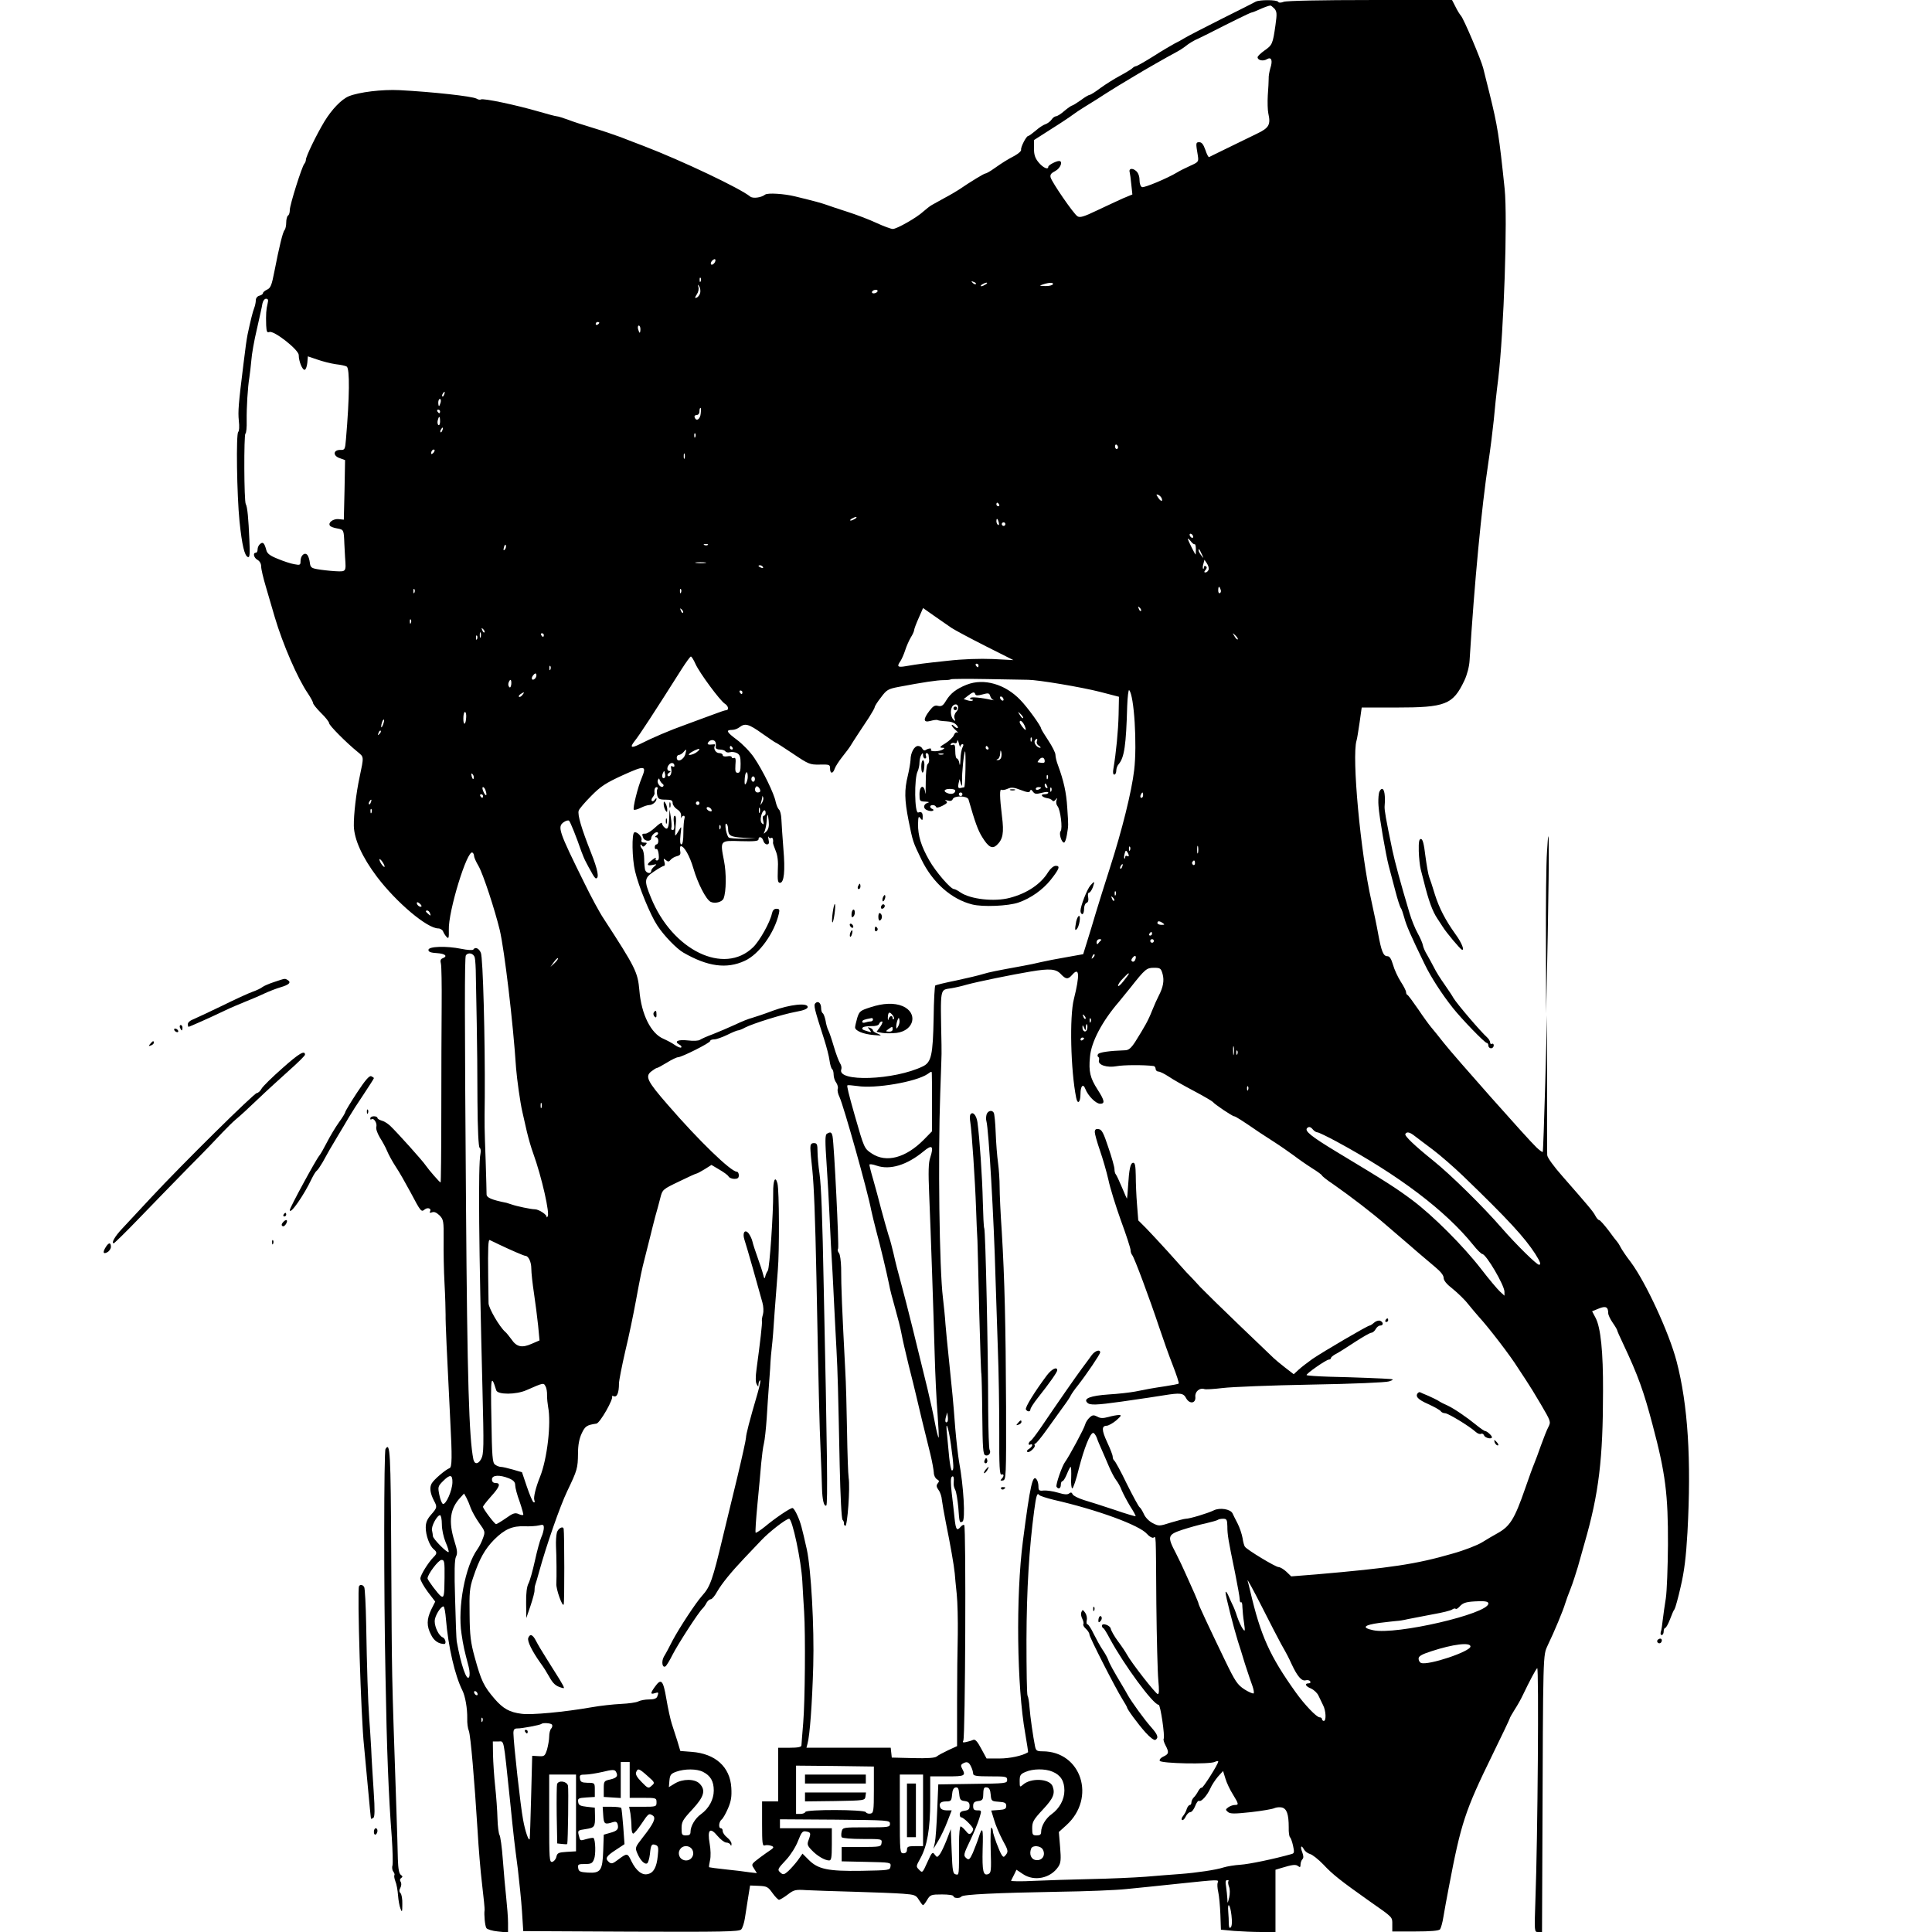 <?xml version="1.0" standalone="no"?>
<!DOCTYPE svg PUBLIC "-//W3C//DTD SVG 20010904//EN"
 "http://www.w3.org/TR/2001/REC-SVG-20010904/DTD/svg10.dtd">
<svg version="1.0" xmlns="http://www.w3.org/2000/svg"
 width="1080pt" height="1080pt" viewBox="0 0 1080 1080"
 preserveAspectRatio="xMidYMid meet">
<g transform="translate(0,1080) scale(0.1,-0.1)"
fill="#000000" stroke="none">
<path d="M7020 10791 c-8 -5 -94 -48 -190 -96 -96 -48 -188 -96 -205 -106 -16
-10 -43 -25 -60 -33 -16 -9 -70 -40 -118 -71 -48 -30 -92 -55 -97 -55 -5 0
-15 -6 -22 -13 -7 -6 -38 -25 -68 -41 -30 -16 -78 -46 -107 -67 -29 -22 -56
-39 -61 -39 -5 0 -28 -13 -50 -30 -23 -16 -45 -30 -49 -30 -5 -1 -24 -14 -43
-30 -19 -17 -40 -30 -47 -30 -6 0 -18 -8 -25 -19 -7 -10 -22 -21 -33 -25 -11
-3 -36 -19 -55 -36 -19 -16 -38 -30 -42 -30 -11 0 -43 -63 -40 -77 2 -7 -14
-21 -35 -33 -45 -24 -63 -35 -116 -72 -22 -16 -44 -28 -49 -28 -7 0 -80 -44
-149 -91 -14 -9 -49 -30 -78 -45 -28 -16 -61 -34 -72 -40 -11 -6 -32 -23 -47
-36 -36 -34 -149 -98 -171 -98 -10 0 -51 15 -92 34 -41 19 -112 46 -159 61
-47 15 -101 33 -120 40 -32 11 -60 19 -175 47 -61 15 -154 21 -168 10 -22 -17
-68 -23 -83 -11 -56 46 -380 200 -596 283 -38 14 -96 37 -130 50 -35 13 -103
36 -153 51 -49 15 -113 35 -140 46 -28 10 -56 19 -63 19 -6 0 -51 12 -99 26
-131 38 -312 76 -325 68 -4 -3 -16 -1 -25 5 -26 13 -241 37 -429 47 -99 5
-227 -11 -284 -34 -41 -17 -95 -73 -137 -142 -45 -75 -103 -195 -103 -213 0
-7 -4 -17 -9 -23 -13 -14 -81 -229 -81 -258 0 -14 -4 -28 -10 -31 -5 -3 -10
-21 -10 -39 0 -17 -4 -36 -9 -42 -10 -10 -30 -92 -57 -231 -15 -77 -21 -93
-41 -102 -13 -6 -23 -15 -23 -20 0 -5 -9 -11 -20 -14 -12 -3 -20 -14 -20 -26
0 -11 -4 -30 -9 -43 -8 -20 -21 -72 -37 -148 -6 -32 -11 -66 -23 -165 -28
-225 -31 -264 -26 -316 4 -33 2 -60 -3 -63 -13 -8 -8 -352 7 -501 14 -134 28
-192 47 -199 10 -4 12 16 8 97 -5 119 -11 184 -20 199 -10 15 -11 389 -2 394
5 3 8 36 7 72 -1 75 6 189 15 242 3 19 8 62 11 95 2 33 16 112 31 175 14 63
29 127 31 143 3 15 12 27 20 27 12 0 14 -7 9 -27 -8 -32 -10 -61 -8 -122 2
-36 5 -42 18 -37 25 10 164 -99 164 -129 0 -35 21 -86 34 -82 6 2 12 20 14 39
l3 36 53 -18 c28 -10 75 -22 103 -26 28 -3 55 -9 61 -13 18 -11 16 -172 -4
-406 -5 -58 -6 -61 -32 -60 -40 0 -42 -33 -3 -46 l30 -11 -3 -166 -4 -167 -29
3 c-30 3 -60 -19 -49 -36 3 -6 22 -13 41 -16 37 -7 37 -7 40 -86 1 -19 3 -53
4 -75 6 -83 7 -81 -56 -78 -32 2 -76 7 -98 11 -35 6 -40 11 -43 37 -2 17 -8
36 -14 43 -15 17 -38 -3 -38 -35 0 -22 -3 -23 -35 -17 -19 3 -61 17 -92 30
-43 17 -59 29 -64 48 -11 41 -19 49 -35 35 -8 -6 -14 -20 -14 -30 0 -11 -4
-19 -10 -19 -18 0 -11 -29 10 -40 12 -7 20 -21 20 -37 0 -15 12 -65 26 -112
14 -47 36 -124 50 -171 45 -152 128 -343 185 -426 16 -24 29 -48 29 -54 0 -6
20 -31 45 -56 25 -24 45 -50 45 -57 0 -12 95 -108 159 -160 36 -30 36 -23 11
-142 -19 -88 -33 -208 -32 -272 2 -76 47 -175 129 -284 110 -145 281 -289 343
-289 11 0 24 -8 27 -17 4 -10 13 -24 20 -31 11 -12 13 -5 12 40 -4 102 103
450 132 432 5 -3 9 -11 9 -19 0 -7 11 -33 25 -56 26 -45 91 -244 119 -359 26
-113 74 -511 91 -772 5 -62 23 -192 35 -243 5 -22 16 -71 25 -110 9 -38 25
-94 36 -123 47 -130 95 -341 80 -353 -6 -5 -9 -6 -6 -3 7 11 -42 44 -65 44
-21 0 -102 17 -130 27 -8 3 -21 7 -28 9 -85 17 -112 29 -112 48 0 12 -2 95 -5
186 -7 199 -7 181 -5 360 2 322 -10 779 -22 804 -11 26 -32 34 -42 18 -3 -5
-33 -3 -67 4 -84 17 -184 14 -184 -6 0 -11 13 -16 48 -18 46 -3 62 -17 31 -29
-11 -4 -14 -13 -9 -31 3 -13 5 -117 4 -231 -1 -113 -2 -383 -2 -598 0 -216 -2
-393 -4 -393 -5 0 -65 69 -83 95 -16 25 -161 186 -199 222 -14 13 -35 26 -48
29 -13 4 -23 10 -23 15 0 5 -9 9 -20 9 -11 0 -20 -5 -20 -12 0 -6 3 -9 6 -5
12 11 33 -20 28 -41 -4 -11 5 -36 19 -60 14 -22 33 -56 41 -76 8 -20 30 -60
49 -89 19 -28 55 -92 82 -142 57 -108 60 -112 79 -96 17 14 40 5 30 -11 -5 -8
-1 -9 11 -5 12 5 25 -1 42 -17 22 -23 24 -30 23 -138 -1 -62 1 -171 5 -243 4
-71 6 -150 6 -175 -1 -41 7 -214 26 -590 11 -205 10 -263 -4 -267 -22 -8 -88
-64 -100 -86 -13 -23 -8 -55 13 -96 19 -35 18 -39 -16 -78 -22 -25 -30 -44
-30 -72 0 -44 21 -101 44 -121 20 -16 20 -25 -1 -45 -30 -31 -73 -100 -73
-119 0 -11 19 -44 41 -74 l42 -55 -22 -44 c-26 -54 -27 -93 -1 -142 16 -33 41
-50 73 -51 14 0 7 31 -8 37 -21 8 -45 56 -45 91 0 28 33 82 49 82 5 0 11 -33
14 -72 13 -155 50 -314 92 -398 16 -32 28 -101 27 -157 -1 -24 3 -55 9 -69 10
-27 31 -271 49 -561 5 -89 16 -223 25 -297 9 -74 15 -138 14 -143 -4 -23 2
-90 10 -101 4 -7 33 -16 64 -19 l57 -6 0 54 c0 30 -5 92 -10 139 -5 47 -14
143 -19 213 -5 71 -14 134 -19 140 -4 7 -10 48 -11 92 -1 44 -7 125 -13 180
-6 55 -11 134 -12 175 l-1 75 30 0 c35 0 28 30 65 -320 24 -235 24 -233 45
-395 8 -69 19 -174 23 -235 l7 -110 602 -3 c516 -2 603 0 616 12 8 8 17 37 21
63 4 26 12 78 18 115 l11 68 50 -2 c44 -2 51 -6 75 -40 15 -21 32 -38 37 -38
6 1 27 13 48 29 35 27 43 29 105 25 37 -2 157 -6 267 -9 110 -3 233 -8 272
-11 67 -5 74 -8 90 -35 10 -16 20 -29 23 -29 3 0 14 14 23 30 17 28 22 30 83
30 36 0 64 -4 64 -10 0 -12 37 -13 44 -2 7 12 197 21 541 27 154 2 325 9 380
15 55 5 186 19 292 30 230 24 227 24 220 6 -3 -7 -2 -31 3 -52 5 -22 10 -78
12 -125 l3 -86 74 -7 c41 -3 109 -6 153 -6 l78 0 0 174 0 174 33 10 c62 19 81
21 94 10 10 -8 13 -6 13 9 0 10 5 24 10 29 8 8 7 19 0 39 -13 33 -6 45 9 17 6
-11 21 -22 34 -26 13 -3 47 -30 75 -59 51 -55 97 -91 258 -205 133 -93 127
-87 127 -130 l0 -39 128 0 c88 0 132 4 139 12 5 7 14 38 19 71 5 32 19 106 30
164 68 359 91 428 242 737 55 112 99 205 99 208 0 3 12 24 27 48 15 23 36 60
46 82 38 79 70 140 80 150 10 10 3 -954 -10 -1297 -6 -178 -6 -178 15 -178
l22 0 2 483 c4 1098 3 1060 30 1120 36 74 87 197 97 232 5 17 19 55 31 85 12
30 29 84 40 120 10 36 27 97 38 135 80 277 103 470 103 850 1 217 -13 353 -41
407 l-20 38 37 15 c39 16 53 10 53 -26 0 -9 11 -33 25 -53 14 -20 25 -39 25
-42 0 -3 15 -38 34 -77 83 -176 115 -266 164 -452 72 -270 87 -389 86 -670 -1
-126 -6 -261 -12 -300 -6 -38 -14 -92 -17 -119 -3 -28 -7 -58 -11 -68 -3 -10
-1 -18 5 -18 6 0 11 9 11 20 0 11 4 20 9 20 4 0 16 21 26 47 10 27 21 53 26
58 4 6 20 62 34 125 20 85 30 164 38 305 22 405 3 711 -61 956 -42 160 -172
441 -256 554 -25 32 -51 71 -58 85 -7 14 -16 27 -19 30 -3 3 -25 31 -48 63
-24 31 -47 57 -52 57 -5 0 -14 11 -21 24 -13 25 -39 55 -185 222 -47 53 -84
104 -84 117 -1 12 -1 193 -1 402 l0 380 -10 -380 c-6 -209 -12 -382 -14 -384
-2 -3 -18 9 -35 25 -47 44 -460 510 -518 584 -28 36 -60 75 -71 88 -11 13 -44
58 -72 100 -29 42 -56 79 -60 80 -5 2 -8 9 -8 16 0 7 -13 33 -30 59 -16 25
-36 68 -43 94 -10 34 -19 48 -32 48 -22 0 -33 27 -51 125 -7 41 -25 125 -38
185 -61 269 -110 805 -83 895 3 8 10 53 17 100 l12 85 192 0 c277 0 318 16
382 151 15 32 27 77 29 112 27 436 67 856 105 1107 11 72 24 177 30 235 5 58
16 162 25 231 32 272 53 899 36 1064 -31 297 -39 349 -85 535 -15 58 -30 121
-35 140 -11 44 -109 277 -125 293 -6 7 -20 29 -30 50 l-19 37 -458 0 c-269 0
-468 -4 -483 -10 -16 -6 -27 -6 -31 0 -7 12 -104 12 -125 1z m104 -39 c14 -17
15 -28 6 -92 -15 -106 -18 -112 -61 -142 -21 -15 -39 -32 -39 -38 0 -17 31
-24 52 -11 25 15 34 -6 19 -51 -5 -18 -10 -44 -9 -58 0 -14 -2 -55 -5 -93 -2
-37 -1 -83 3 -101 14 -63 4 -81 -63 -113 -34 -17 -107 -52 -162 -79 -55 -27
-103 -50 -106 -52 -4 -2 -13 16 -21 40 -11 31 -20 43 -34 43 -20 0 -20 -4 -8
-75 5 -34 4 -36 -43 -57 -26 -12 -59 -28 -73 -37 -55 -33 -184 -87 -196 -82
-8 3 -14 20 -14 39 0 21 -7 41 -19 51 -21 19 -43 14 -36 -7 2 -7 6 -37 9 -68
l6 -56 -53 -22 c-28 -13 -94 -43 -144 -67 -75 -36 -96 -42 -110 -33 -22 14
-142 189 -150 217 -4 16 3 24 26 36 29 15 45 56 21 56 -16 0 -60 -23 -60 -32
0 -19 -29 -6 -54 24 -20 24 -26 43 -26 78 l0 47 100 64 c56 35 109 71 119 79
10 8 38 26 60 40 23 14 57 35 74 46 18 12 70 45 117 74 47 28 92 55 100 60 39
24 184 107 219 125 21 11 46 27 56 35 19 16 52 36 75 45 8 4 33 16 55 27 113
58 235 118 241 118 3 0 20 6 37 14 33 15 58 24 68 25 3 1 13 -7 23 -17z
m-3133 -1425 c-16 -16 -25 -1 -10 16 8 8 16 11 18 5 2 -5 -2 -15 -8 -21z m-74
-99 c-3 -8 -6 -5 -6 6 -1 11 2 17 5 13 3 -3 4 -12 1 -19z m1538 -16 c-3 -3
-11 0 -18 7 -9 10 -8 11 6 5 10 -3 15 -9 12 -12z m55 -2 c-8 -5 -19 -10 -25
-10 -5 0 -3 5 5 10 8 5 20 10 25 10 6 0 3 -5 -5 -10z m375 0 c-3 -5 -23 -10
-43 -9 -33 1 -34 2 -12 9 36 12 62 12 55 0z m-1971 -48 c-3 -11 -12 -23 -20
-26 -11 -4 -11 -1 1 18 9 13 13 32 9 42 -5 16 -4 16 5 3 5 -8 8 -25 5 -37z
m991 8 c-3 -5 -13 -10 -21 -10 -8 0 -12 5 -9 10 3 6 13 10 21 10 8 0 12 -4 9
-10z m-1555 -174 c0 -3 -4 -8 -10 -11 -5 -3 -10 -1 -10 4 0 6 5 11 10 11 6 0
10 -2 10 -4z m230 -36 c0 -11 -2 -20 -4 -20 -2 0 -6 9 -9 20 -3 11 -1 20 4 20
5 0 9 -9 9 -20z m-1097 -365 c-3 -9 -8 -14 -10 -11 -3 3 -2 9 2 15 9 16 15 13
8 -4z m-20 -45 c-3 -11 -7 -20 -9 -20 -2 0 -4 9 -4 20 0 11 4 20 9 20 5 0 7
-9 4 -20z m1454 -62 c-3 -33 -26 -46 -34 -20 -3 6 2 12 11 12 9 0 16 8 16 20
0 11 2 20 6 20 3 0 3 -15 1 -32z m-1457 12 c0 -5 -2 -10 -4 -10 -3 0 -8 5 -11
10 -3 6 -1 10 4 10 6 0 11 -4 11 -10z m0 -56 c0 -14 -4 -23 -9 -20 -5 3 -7 15
-4 26 7 28 13 25 13 -6z m13 -49 c-3 -9 -8 -14 -10 -11 -3 3 -2 9 2 15 9 16
15 13 8 -4z m1414 -37 c-3 -8 -6 -5 -6 6 -1 11 2 17 5 13 3 -3 4 -12 1 -19z
m2363 -59 c0 -5 -4 -9 -8 -9 -5 0 -9 7 -9 15 0 8 4 12 9 9 4 -3 8 -9 8 -15z
m-3828 -31 c-7 -7 -12 -8 -12 -2 0 14 12 26 19 19 2 -3 -1 -11 -7 -17z m1405
-30 c-3 -7 -5 -2 -5 12 0 14 2 19 5 13 2 -7 2 -19 0 -25z m2667 -224 c8 -21
-7 -17 -21 6 -11 16 -10 18 1 14 8 -3 17 -12 20 -20z m-909 -34 c3 -5 1 -10
-4 -10 -6 0 -11 5 -11 10 0 6 2 10 4 10 3 0 8 -4 11 -10z m-805 -80 c-8 -5
-19 -10 -25 -10 -5 0 -3 5 5 10 8 5 20 10 25 10 6 0 3 -5 -5 -10z m803 -20 c3
-11 1 -18 -4 -14 -5 3 -9 12 -9 20 0 20 7 17 13 -6z m37 -10 c0 -5 -4 -10 -10
-10 -5 0 -10 5 -10 10 0 6 5 10 10 10 6 0 10 -4 10 -10z m1050 -71 c0 -6 -4
-7 -10 -4 -5 3 -10 11 -10 16 0 6 5 7 10 4 6 -3 10 -11 10 -16z m8 -41 c4 1 7
-11 7 -28 0 -16 -1 -30 -1 -30 -4 0 -44 81 -44 88 0 4 7 -2 16 -13 8 -11 18
-19 22 -17z m-3856 -30 c-8 -8 -9 -4 -5 13 4 13 8 18 11 10 2 -7 -1 -18 -6
-23z m1135 26 c-3 -3 -12 -4 -19 -1 -8 3 -5 6 6 6 11 1 17 -2 13 -5z m2762
-54 c11 -24 11 -24 -3 -6 -9 11 -16 24 -16 30 0 12 5 7 19 -24z m37 -85 c-3
-8 -11 -15 -17 -15 -9 0 -9 4 0 14 8 10 9 16 1 21 -5 3 -10 1 -10 -6 0 -7 -2
-10 -5 -8 -2 3 -2 15 2 27 l6 23 14 -21 c8 -12 12 -27 9 -35z m-2813 38 c-13
-2 -35 -2 -50 0 -16 2 -5 4 22 4 28 0 40 -2 28 -4z m322 -23 c3 -6 -1 -7 -9
-4 -18 7 -21 14 -7 14 6 0 13 -4 16 -10z m2558 -125 c4 -8 2 -17 -3 -20 -6 -4
-10 3 -10 14 0 25 6 27 13 6z m-4506 -17 c-3 -8 -6 -5 -6 6 -1 11 2 17 5 13 3
-3 4 -12 1 -19z m1490 0 c-3 -8 -6 -5 -6 6 -1 11 2 17 5 13 3 -3 4 -12 1 -19z
m2571 -103 c-3 -3 -9 2 -12 12 -6 14 -5 15 5 6 7 -7 10 -15 7 -18z m-2560 -10
c-3 -3 -9 2 -12 12 -6 14 -5 15 5 6 7 -7 10 -15 7 -18z m1501 -85 c20 -13 106
-59 191 -102 l155 -78 -115 6 c-73 3 -166 0 -255 -10 -140 -15 -154 -17 -232
-30 -46 -8 -51 -2 -29 29 7 11 19 38 26 60 7 22 21 54 31 71 11 17 19 36 19
41 0 6 11 36 25 67 l25 57 61 -43 c34 -24 78 -54 98 -68z m-3022 28 c-3 -8 -6
-5 -6 6 -1 11 2 17 5 13 3 -3 4 -12 1 -19z m411 -53 c-3 -3 -9 2 -12 12 -6 14
-5 15 5 6 7 -7 10 -15 7 -18z m-21 -27 c-3 -7 -5 -2 -5 12 0 14 2 19 5 13 2
-7 2 -19 0 -25z m353 12 c0 -5 -2 -10 -4 -10 -3 0 -8 5 -11 10 -3 6 -1 10 4
10 6 0 11 -4 11 -10z m3879 -24 c-3 -3 -11 5 -18 17 -13 21 -12 21 5 5 10 -10
16 -20 13 -22z m-4252 2 c-3 -8 -6 -5 -6 6 -1 11 2 17 5 13 3 -3 4 -12 1 -19z
m1221 -140 c22 -49 137 -205 164 -222 20 -12 24 -36 7 -36 -6 0 -38 -11 -72
-24 -34 -12 -102 -38 -152 -56 -93 -33 -190 -75 -259 -110 -48 -24 -57 -19
-28 18 25 30 112 164 262 401 25 39 48 71 52 71 4 0 16 -19 26 -42z m1582 -8
c0 -5 -2 -10 -4 -10 -3 0 -8 5 -11 10 -3 6 -1 10 4 10 6 0 11 -4 11 -10z
m-2393 -22 c-3 -8 -6 -5 -6 6 -1 11 2 17 5 13 3 -3 4 -12 1 -19z m-86 -51
c-16 -16 -26 0 -10 19 9 11 15 12 17 4 2 -6 -1 -17 -7 -23z m2754 -7 c56 0
301 -41 406 -68 l104 -27 -2 -100 c-2 -90 -14 -213 -29 -302 -4 -21 -2 -33 5
-33 6 0 11 10 11 22 0 12 6 29 14 37 31 37 41 106 47 323 2 54 7 94 11 90 28
-28 45 -305 28 -447 -14 -120 -68 -337 -136 -548 -30 -94 -66 -208 -79 -252
-13 -44 -34 -114 -47 -155 l-23 -74 -95 -17 c-52 -9 -115 -21 -140 -27 -25 -6
-70 -16 -100 -21 -159 -29 -188 -35 -225 -46 -22 -7 -89 -23 -150 -36 -60 -12
-113 -25 -117 -28 -3 -3 -8 -85 -9 -181 -4 -209 -13 -248 -60 -271 -160 -78
-484 -89 -456 -16 3 8 0 23 -7 33 -7 11 -23 53 -35 94 -12 41 -26 82 -31 91
-5 9 -12 33 -15 53 -4 20 -11 39 -16 42 -5 3 -9 16 -9 29 0 28 -17 42 -32 27
-11 -11 -6 -31 49 -202 13 -41 27 -94 30 -118 3 -23 10 -45 14 -48 5 -3 9 -17
9 -32 0 -15 7 -35 15 -45 7 -11 11 -26 8 -34 -3 -8 1 -28 10 -46 23 -49 157
-525 177 -632 5 -22 17 -74 28 -115 24 -88 59 -236 72 -300 4 -25 20 -85 34
-134 14 -49 30 -112 35 -140 5 -28 23 -107 40 -176 18 -69 36 -145 42 -170 11
-49 50 -210 80 -330 10 -41 18 -87 19 -102 0 -15 8 -31 17 -37 13 -7 15 -12 5
-23 -9 -11 -8 -20 5 -38 9 -12 17 -37 18 -54 2 -17 12 -76 23 -131 24 -117 45
-237 49 -280 1 -16 6 -68 11 -115 5 -47 7 -148 6 -225 -2 -77 -4 -249 -4 -383
l0 -243 -50 -23 c-27 -13 -56 -28 -64 -35 -9 -8 -52 -11 -132 -9 l-119 3 -3
28 -3 27 -236 0 -235 0 6 23 c13 46 26 225 32 435 6 217 -12 540 -36 651 -28
124 -34 148 -52 188 -10 24 -23 43 -28 43 -14 0 -99 -58 -154 -104 -26 -21
-49 -36 -52 -34 -3 3 2 75 10 159 8 85 18 188 21 229 4 41 10 91 15 110 5 19
12 85 16 145 4 61 8 128 10 150 2 22 6 78 9 125 2 47 7 103 10 125 3 22 10
108 15 190 6 83 14 188 18 235 9 104 8 446 -2 484 -12 47 -25 18 -24 -52 1
-114 -20 -422 -30 -435 -5 -7 -12 -21 -14 -32 -4 -16 -6 -14 -12 10 -4 17 -18
59 -31 95 -13 36 -26 76 -29 90 -3 14 -13 34 -21 45 -21 26 -36 4 -24 -34 10
-28 85 -293 101 -353 6 -21 7 -50 3 -65 -5 -16 -7 -32 -6 -38 3 -10 -10 -121
-30 -268 -6 -44 -6 -74 1 -85 9 -16 9 -16 10 0 0 9 4 19 9 22 5 3 -2 -29 -14
-72 -45 -153 -65 -231 -65 -249 0 -10 -22 -110 -49 -223 -27 -113 -63 -261
-80 -330 -58 -244 -71 -280 -116 -330 -36 -40 -127 -179 -165 -250 -18 -36
-40 -77 -49 -91 -15 -27 -9 -65 9 -54 6 4 23 32 39 64 30 59 144 236 168 259
7 7 18 22 23 33 6 10 16 19 23 19 7 0 23 19 36 43 26 45 78 109 151 186 25 26
68 71 95 100 44 47 139 121 156 121 18 0 68 -234 74 -350 3 -52 7 -129 10
-170 8 -129 5 -500 -5 -620 -5 -63 -10 -121 -10 -127 0 -9 -20 -13 -65 -13
l-65 0 0 -150 0 -150 -45 0 -45 0 0 -126 c0 -108 2 -125 15 -120 8 3 24 2 36
-2 19 -7 17 -11 -23 -37 -23 -16 -53 -38 -66 -49 -21 -18 -21 -21 -6 -43 l15
-24 -43 5 c-24 4 -83 11 -132 16 -49 5 -90 11 -92 12 -2 2 1 20 5 39 5 20 4
60 -2 93 -14 79 2 94 44 43 17 -20 39 -37 49 -37 10 0 21 -6 23 -12 4 -8 6 -7
6 4 1 9 -10 25 -24 36 -14 11 -25 27 -25 36 0 9 -4 16 -10 16 -15 0 -12 36 4
49 8 6 24 35 36 63 17 40 21 65 18 115 -7 116 -89 190 -221 200 l-64 5 -17 57
c-10 31 -24 74 -31 96 -7 22 -21 84 -30 138 -18 106 -29 117 -64 68 -26 -36
-26 -44 -1 -36 22 7 23 5 14 -19 -4 -11 -19 -16 -46 -16 -22 0 -48 -5 -60 -11
-11 -6 -54 -12 -97 -14 -42 -2 -116 -10 -166 -19 -148 -26 -337 -44 -390 -36
-66 8 -103 29 -149 82 -62 72 -76 101 -113 236 -22 80 -27 121 -28 237 -2 122
0 148 20 207 35 105 66 159 117 211 59 59 103 78 171 75 28 -1 64 1 80 5 23 6
27 4 27 -14 0 -11 -6 -35 -14 -52 -8 -18 -24 -77 -36 -132 -12 -55 -28 -112
-36 -127 -9 -17 -14 -55 -13 -110 l1 -83 24 70 c13 39 23 77 22 85 0 8 1 22 4
30 3 8 13 42 22 75 40 146 117 367 157 450 56 117 59 127 60 210 0 48 7 83 21
113 19 40 28 46 82 54 20 3 99 142 87 153 -3 3 2 3 10 0 18 -7 29 19 29 71 0
16 16 97 35 180 20 82 46 208 59 279 28 151 32 171 51 245 8 30 21 82 29 115
8 33 21 85 29 115 9 30 21 76 28 103 12 47 12 48 104 92 51 25 95 45 99 45 3
0 24 11 45 24 l38 24 44 -26 c24 -14 48 -31 52 -39 4 -7 19 -13 32 -13 18 0
25 5 25 20 0 11 -5 20 -11 20 -33 0 -213 174 -386 374 -116 133 -128 159 -92
187 13 10 27 19 31 19 4 0 30 14 56 30 27 17 55 30 62 30 20 0 180 80 180 91
0 5 10 9 23 9 12 0 45 12 72 25 28 14 55 25 60 25 6 0 24 7 40 16 45 23 208
74 284 88 45 8 66 17 66 27 0 25 -100 14 -195 -21 -47 -18 -99 -35 -116 -40
-17 -4 -60 -21 -95 -38 -35 -16 -91 -40 -124 -53 -33 -12 -66 -27 -73 -32 -7
-5 -36 -7 -67 -3 -55 6 -79 -5 -48 -23 10 -5 15 -13 11 -16 -4 -4 -19 2 -35
13 -15 11 -44 26 -64 35 -70 29 -124 136 -135 271 -9 102 -21 126 -199 400
-23 34 -71 123 -107 197 -146 295 -153 317 -117 343 13 9 26 12 30 8 7 -6 40
-88 69 -172 7 -19 18 -46 26 -60 7 -14 21 -40 31 -57 9 -18 20 -33 24 -33 20
0 11 47 -27 143 -53 134 -77 213 -69 236 3 9 34 46 69 81 54 55 82 73 178 117
124 56 134 55 105 -16 -22 -51 -51 -170 -44 -177 3 -3 20 1 38 10 18 9 39 16
49 16 18 0 40 19 40 35 0 5 -4 3 -10 -5 -5 -8 -12 -11 -16 -7 -4 3 -2 13 5 21
6 8 11 18 10 22 -3 20 2 34 12 34 5 0 7 -5 4 -11 -4 -5 -4 -21 -1 -35 5 -20
12 -24 46 -24 33 0 40 -4 40 -19 0 -10 11 -26 25 -35 17 -11 24 -24 22 -39 -2
-12 -2 -16 0 -9 3 6 9 12 15 12 5 0 7 -7 4 -16 -3 -9 -6 -45 -6 -80 0 -40 -4
-64 -11 -64 -7 0 -9 17 -5 53 6 51 6 51 -9 25 -9 -16 -17 -28 -20 -28 -2 0 -1
25 2 55 4 35 2 55 -5 55 -6 0 -8 -15 -5 -40 4 -28 2 -40 -7 -40 -7 0 -10 6 -7
13 2 6 1 32 -3 57 l-7 45 -2 -42 c-2 -60 -9 -76 -27 -58 -8 7 -14 18 -14 24 0
6 -17 -5 -37 -24 -20 -19 -45 -35 -55 -35 -20 0 -21 -1 -12 -24 8 -20 44 -21
44 -2 0 17 28 41 37 32 4 -4 1 -11 -7 -16 -10 -7 -11 -10 -2 -10 6 0 12 -9 12
-20 0 -11 -4 -20 -10 -20 -5 0 -10 -7 -10 -16 0 -8 4 -13 9 -10 5 3 11 -10 13
-29 3 -25 0 -35 -10 -35 -7 0 -10 5 -6 12 4 6 -5 3 -19 -8 -34 -25 -34 -36 1
-29 25 6 25 5 10 -8 -10 -8 -18 -19 -18 -26 0 -18 -28 -13 -34 7 -2 9 -5 37
-5 61 0 24 -5 49 -10 54 -6 6 -11 16 -11 22 0 6 3 6 8 -1 5 -9 11 -8 20 2 11
12 9 14 -7 14 -13 0 -18 5 -15 14 6 16 -24 49 -40 43 -15 -5 -13 -147 4 -217
20 -86 86 -246 124 -303 37 -57 108 -130 146 -152 135 -78 242 -93 343 -46 80
36 166 155 191 264 5 22 3 27 -14 27 -13 0 -21 -9 -25 -27 -10 -48 -68 -152
-105 -188 -162 -158 -451 -18 -571 277 -40 97 -38 110 18 147 25 17 50 31 55
31 5 0 6 10 2 22 -6 20 -5 21 8 10 12 -10 18 -10 27 2 7 8 22 17 35 20 19 5
22 11 18 31 -2 14 0 25 4 25 19 0 50 -56 70 -124 24 -83 70 -173 96 -187 23
-12 65 -2 73 19 15 39 16 141 2 211 -22 114 -23 113 94 109 74 -2 99 0 99 10
0 20 21 14 27 -8 3 -11 12 -20 20 -20 11 0 14 7 9 28 -3 15 -3 21 0 14 3 -6
10 -10 15 -6 8 5 13 -9 10 -28 0 -4 7 -24 15 -44 11 -26 15 -60 12 -108 -2
-57 0 -71 12 -71 23 0 30 66 19 192 -5 65 -10 138 -11 163 -1 25 -7 50 -14 55
-6 6 -14 25 -18 43 -8 44 -71 174 -120 246 -22 33 -65 77 -97 101 -58 43 -64
55 -25 55 12 0 30 7 40 15 31 24 52 18 126 -35 39 -27 72 -50 74 -50 3 0 46
-28 97 -62 89 -60 96 -63 151 -62 55 1 58 0 58 -22 0 -30 16 -31 26 -1 4 12
23 42 43 67 20 25 41 53 46 62 13 22 63 98 103 158 17 27 32 53 32 58 0 5 16
30 35 54 31 42 40 47 97 58 137 26 217 38 252 38 21 0 39 2 42 5 3 2 93 3 202
1 108 -2 211 -4 227 -4z m-2887 -25 c-2 -15 -6 -21 -11 -16 -6 6 -7 17 -4 25
9 24 17 19 15 -9z m1292 -45 c0 -5 -2 -10 -4 -10 -3 0 -8 5 -11 10 -3 6 -1 10
4 10 6 0 11 -4 11 -10z m-1230 -15 c-7 -9 -15 -13 -19 -10 -3 3 1 10 9 15 21
14 24 12 10 -5z m-314 -124 c-2 -44 -16 -50 -16 -8 0 21 4 37 9 37 5 0 8 -13
7 -29z m-465 -42 c-5 -13 -10 -19 -10 -12 -1 15 10 45 15 40 3 -2 0 -15 -5
-28z m-20 -52 c-10 -9 -11 -8 -5 6 3 10 9 15 12 12 3 -3 0 -11 -7 -18z m1880
-51 c1 -6 1 -17 0 -23 -1 -8 9 -13 23 -13 14 0 28 -5 31 -10 4 -6 15 -8 25 -5
11 3 28 1 40 -5 16 -9 20 -21 20 -60 0 -39 -3 -50 -16 -50 -13 0 -15 9 -13 44
3 32 1 42 -8 39 -7 -3 -13 -1 -13 5 0 5 -11 7 -25 4 -15 -2 -25 0 -25 7 0 6
-9 11 -19 11 -20 0 -35 25 -25 42 3 5 0 9 -7 7 -33 -4 -40 0 -27 15 14 15 37
10 39 -8z m94 -26 c3 -5 1 -10 -4 -10 -6 0 -11 5 -11 10 0 6 2 10 4 10 3 0 8
-4 11 -10z m-201 -25 c-18 -14 -54 -21 -41 -9 11 12 52 31 56 27 3 -2 -4 -10
-15 -18z m-62 -7 c-8 -36 -49 -54 -49 -23 0 8 6 15 12 15 7 0 18 7 25 15 17
20 19 19 12 -7z m-62 -69 c0 -6 -5 -7 -12 -3 -7 5 -9 1 -6 -13 6 -24 -7 -51
-19 -40 -4 5 -1 12 7 17 10 7 11 10 3 10 -16 0 -17 22 -1 38 12 12 28 7 28 -9z
m-54 -66 c-11 -11 -19 6 -11 24 8 17 8 17 12 0 3 -10 2 -21 -1 -24z m464 4 c0
-12 -5 -29 -10 -37 -7 -11 -9 -3 -7 26 2 42 17 52 17 11z m-1532 -8 c-3 -8 -7
-3 -11 10 -4 17 -3 21 5 13 5 -5 8 -16 6 -23z m1572 -4 c0 -8 -4 -15 -10 -15
-5 0 -10 7 -10 15 0 8 5 15 10 15 6 0 10 -7 10 -15z m-516 -27 c6 -4 7 -10 3
-14 -11 -12 -36 16 -30 34 6 13 7 13 11 1 3 -7 10 -17 16 -21z m546 -40 c0 -5
-7 -8 -15 -8 -15 0 -20 21 -8 33 7 7 23 -11 23 -25z m-1535 1 c10 -30 0 -33
-13 -4 -6 14 -7 25 -2 25 5 0 12 -9 15 -21z m3675 -24 c0 -8 -4 -15 -10 -15
-5 0 -7 7 -4 15 4 8 8 15 10 15 2 0 4 -7 4 -15z m-3690 -5 c0 -5 -2 -10 -4
-10 -3 0 -8 5 -11 10 -3 6 -1 10 4 10 6 0 11 -4 11 -10z m1560 -37 c-11 -17
-11 -17 -6 0 3 10 6 24 7 30 0 9 2 9 5 0 3 -7 0 -20 -6 -30z m-2187 2 c-3 -9
-8 -14 -10 -11 -3 3 -2 9 2 15 9 16 15 13 8 -4z m1837 -5 c0 -5 -4 -10 -10
-10 -5 0 -10 5 -10 10 0 6 5 10 10 10 6 0 10 -4 10 -10z m68 -38 c2 -7 -2 -10
-12 -6 -9 3 -16 11 -16 16 0 13 23 5 28 -10z m269 -14 c-3 -7 -5 -2 -5 12 0
14 2 19 5 13 2 -7 2 -19 0 -25z m-2170 0 c-3 -8 -6 -5 -6 6 -1 11 2 17 5 13 3
-3 4 -12 1 -19z m2203 -3 c0 -8 -5 -15 -10 -15 -6 0 -8 -11 -4 -27 5 -22 4
-25 -6 -16 -8 7 -10 22 -5 42 7 32 25 43 25 16z m4 -103 c-17 -16 -17 -16 -9
3 4 11 9 34 10 50 3 50 8 53 12 7 3 -31 -1 -47 -13 -60z m-214 15 c0 -38 13
-46 85 -50 l70 -3 -70 -2 c-38 -1 -75 2 -81 6 -13 9 -27 85 -13 77 5 -4 9 -16
9 -28z m-43 1 c-3 -8 -6 -5 -6 6 -1 11 2 17 5 13 3 -3 4 -12 1 -19z m2670
-135 c-3 -10 -5 -2 -5 17 0 19 2 27 5 18 2 -10 2 -26 0 -35z m-380 15 c-3 -8
-6 -5 -6 6 -1 11 2 17 5 13 3 -3 4 -12 1 -19z m-7 -31 c0 -5 -4 -5 -10 -2 -5
3 -10 1 -10 -6 0 -7 -2 -10 -5 -8 -2 3 -2 15 2 28 4 17 8 19 14 9 5 -7 9 -17
9 -21z m-4160 -61 c0 -5 -7 -1 -15 10 -8 10 -14 24 -14 29 0 6 6 1 14 -9 8
-11 15 -24 15 -30z m4530 18 c0 -8 -5 -12 -10 -9 -6 4 -8 11 -5 16 9 14 15 11
15 -7z m-407 -19 c-3 -9 -8 -14 -10 -11 -3 3 -2 9 2 15 9 16 15 13 8 -4z m-36
-157 c-3 -8 -6 -5 -6 6 -1 11 2 17 5 13 3 -3 4 -12 1 -19z m-9 -33 c-3 -3 -9
2 -12 12 -6 14 -5 15 5 6 7 -7 10 -15 7 -18z m-3872 -32 c-7 -7 -26 7 -26 19
0 6 6 6 15 -2 9 -7 13 -15 11 -17z m48 -39 c5 -14 4 -15 -9 -4 -17 14 -19 20
-6 20 5 0 12 -7 15 -16z m4096 -54 c12 -8 11 -10 -7 -10 -13 0 -23 5 -23 10 0
13 11 13 30 0z m-60 -60 c0 -5 -5 -10 -11 -10 -5 0 -7 5 -4 10 3 6 8 10 11 10
2 0 4 -4 4 -10z m-286 -37 c-5 -5 -12 -12 -16 -18 -4 -6 -8 -2 -8 8 0 9 7 17
17 17 9 0 12 -3 7 -7z m296 -3 c0 -5 -4 -10 -10 -10 -5 0 -10 5 -10 10 0 6 5
10 10 10 6 0 10 -4 10 -10z m-3796 -93 c3 -13 6 -59 6 -103 1 -43 3 -162 5
-264 2 -102 4 -298 4 -437 1 -159 6 -255 12 -259 6 -3 8 -18 5 -32 -14 -62 -9
-532 11 -1317 8 -325 8 -363 -8 -392 -16 -29 -37 -30 -43 0 -24 119 -34 443
-41 1417 -8 1066 -8 1387 -1 1399 13 20 44 12 50 -12z m3457 0 c-10 -9 -11 -8
-5 6 3 10 9 15 12 12 3 -3 0 -11 -7 -18z m235 -12 c-3 -9 -11 -13 -16 -10 -8
5 -7 11 1 21 14 18 24 11 15 -11z m-3245 -18 l-24 -22 19 27 c10 14 21 24 23
22 3 -3 -6 -15 -18 -27z m3398 -62 c10 -37 3 -74 -22 -122 -8 -15 -25 -53 -37
-83 -22 -56 -40 -87 -93 -172 -23 -36 -37 -48 -56 -49 -89 -3 -146 -11 -153
-22 -4 -6 -3 -13 1 -15 5 -2 7 -11 4 -20 -6 -25 45 -42 99 -32 36 7 149 8 206
1 6 0 12 -8 12 -16 0 -8 7 -15 16 -15 8 0 34 -13 57 -28 23 -16 87 -52 142
-81 55 -29 102 -57 105 -61 8 -12 109 -80 119 -80 7 0 45 -24 141 -90 8 -5 44
-29 80 -52 36 -23 86 -58 112 -77 26 -20 72 -52 102 -71 31 -19 56 -38 56 -41
0 -3 28 -26 63 -49 100 -70 217 -160 292 -225 38 -33 83 -71 99 -85 16 -14 53
-45 81 -70 29 -25 73 -62 98 -83 30 -25 47 -46 47 -60 0 -15 17 -36 51 -62 27
-22 67 -60 86 -85 20 -25 47 -56 59 -70 57 -62 178 -220 219 -286 11 -17 32
-49 46 -70 15 -22 52 -82 83 -135 55 -94 56 -97 42 -125 -9 -16 -27 -63 -42
-104 -14 -41 -32 -88 -39 -105 -7 -16 -29 -77 -49 -135 -60 -173 -85 -212
-155 -251 -20 -11 -58 -33 -85 -50 -27 -17 -102 -46 -167 -64 -203 -59 -346
-80 -762 -116 l-139 -11 -27 26 c-15 14 -35 26 -44 26 -16 0 -176 96 -188 114
-4 5 -10 27 -13 48 -4 22 -16 59 -28 82 -12 22 -24 48 -28 56 -11 24 -71 34
-105 17 -35 -17 -135 -47 -157 -47 -8 0 -45 -10 -82 -21 -66 -21 -68 -21 -103
-3 -21 11 -41 32 -49 51 -8 17 -18 34 -24 38 -5 3 -37 62 -71 130 -33 69 -65
127 -70 130 -5 4 -9 13 -9 22 0 9 -14 45 -31 81 -31 67 -32 92 -2 92 10 1 34
14 53 30 28 25 31 30 15 30 -11 0 -38 -5 -59 -11 -30 -8 -45 -8 -62 2 -20 10
-27 10 -43 -5 -11 -10 -22 -27 -25 -39 -5 -22 -91 -181 -112 -209 -17 -22 -54
-129 -48 -139 10 -16 24 -10 24 11 0 11 4 20 9 20 5 0 16 18 25 40 9 22 18 40
21 40 3 0 4 -27 3 -60 -2 -32 1 -60 6 -60 5 -1 22 49 37 111 29 113 63 199 80
199 5 0 14 -12 20 -27 5 -16 18 -46 28 -68 10 -22 28 -65 41 -95 13 -30 31
-64 40 -75 9 -11 23 -36 30 -55 8 -19 29 -59 47 -89 19 -29 33 -55 31 -57 -2
-1 -55 14 -118 36 -63 21 -141 46 -172 55 -31 10 -59 24 -62 32 -5 11 -10 12
-19 5 -9 -8 -27 -7 -63 4 -27 8 -62 13 -79 12 -26 -3 -30 0 -30 22 0 14 -4 31
-9 38 -23 36 -37 -27 -78 -343 -40 -309 -34 -812 13 -1075 10 -57 17 -105 16
-105 -31 -20 -102 -35 -160 -35 l-72 0 -30 55 c-21 40 -34 54 -45 49 -8 -4
-26 -9 -39 -12 -18 -4 -22 -2 -16 8 11 18 16 1198 5 1205 -4 3 -13 -2 -20 -10
-21 -25 -27 -17 -34 48 -3 34 -11 98 -16 142 -6 51 -6 83 0 89 10 10 14 -3 11
-36 -1 -10 3 -26 9 -37 6 -12 13 -56 17 -98 6 -87 7 -88 24 -78 16 11 6 197
-20 335 -5 30 -15 114 -21 185 -13 171 -16 194 -34 370 -9 83 -18 179 -21 215
-2 36 -9 101 -14 145 -20 160 -28 785 -15 1145 2 52 4 104 4 115 0 11 1 38 2
60 1 22 2 65 1 95 -6 331 -11 304 57 316 19 3 58 12 85 20 58 16 259 57 356
73 107 18 142 15 169 -14 28 -30 40 -31 63 -5 41 48 44 1 10 -135 -25 -97 -18
-399 13 -552 8 -40 24 -25 24 22 0 45 15 60 27 28 15 -39 59 -83 83 -83 28 0
25 18 -15 80 -41 64 -50 100 -42 182 7 84 68 199 162 308 16 20 46 56 65 80
82 104 90 110 131 110 35 0 39 -3 48 -35z m-189 1 c0 -2 -13 -20 -30 -41 -16
-21 -30 -32 -30 -25 0 7 12 26 28 41 27 28 32 32 32 25z m-242 -251 c-3 -3 -9
2 -12 12 -6 14 -5 15 5 6 7 -7 10 -15 7 -18z m29 -17 c-3 -8 -6 -5 -6 6 -1 11
2 17 5 13 3 -3 4 -12 1 -19z m-21 -44 c-7 -19 -26 -9 -25 14 0 14 2 13 9 -3 8
-18 9 -18 10 5 1 14 4 19 7 12 3 -7 2 -20 -1 -28z m-16 -48 c0 -3 -4 -8 -10
-11 -5 -3 -10 -1 -10 4 0 6 5 11 10 11 6 0 10 -2 10 -4z m837 -88 c-2 -13 -4
-5 -4 17 -1 22 1 32 4 23 2 -10 2 -28 0 -40z m20 0 c-3 -8 -6 -5 -6 6 -1 11 2
17 5 13 3 -3 4 -12 1 -19z m-1708 -115 c1 -10 1 -85 1 -167 l0 -150 -46 -47
c-101 -102 -210 -131 -291 -77 -42 28 -42 28 -95 213 -34 119 -45 165 -41 168
2 2 27 0 56 -4 99 -16 327 23 392 67 24 17 24 17 24 -3z m1768 -85 c-3 -8 -6
-5 -6 6 -1 11 2 17 5 13 3 -3 4 -12 1 -19z m-3950 -100 c-3 -7 -5 -2 -5 12 0
14 2 19 5 13 2 -7 2 -19 0 -25z m4313 -123 c7 -8 18 -15 25 -15 6 0 54 -23
106 -51 349 -189 609 -386 764 -578 22 -28 45 -50 51 -51 22 -1 124 -175 124
-211 l0 -22 -26 24 c-14 13 -62 70 -105 126 -100 129 -268 297 -384 384 -90
67 -139 99 -423 270 -142 86 -181 117 -165 133 10 10 20 7 33 -9z m568 -35
c15 -12 61 -46 102 -77 41 -31 117 -97 169 -147 253 -244 344 -344 403 -435
29 -46 34 -61 21 -61 -13 0 -126 111 -208 205 -104 120 -285 298 -382 376
-108 87 -163 140 -157 150 8 14 24 11 52 -11z m-2708 -121 c-10 -28 -11 -81
-6 -201 9 -215 24 -654 31 -903 3 -110 10 -258 16 -329 5 -71 8 -130 6 -132
-2 -3 -12 35 -21 83 -9 49 -28 133 -41 188 -58 239 -117 478 -145 580 -17 61
-37 139 -44 173 -8 35 -21 85 -30 110 -8 26 -26 90 -40 142 -13 52 -34 128
-45 167 -12 40 -21 77 -21 82 0 5 18 3 40 -5 75 -26 170 3 263 80 48 40 58 30
37 -35z m-2410 -486 c65 -31 139 -63 146 -63 18 0 34 -34 34 -71 0 -24 7 -86
15 -139 8 -52 18 -133 23 -179 l8 -84 -44 -19 c-54 -24 -84 -18 -113 25 -13
17 -28 37 -35 42 -32 28 -93 133 -93 160 0 17 -1 82 -2 145 -2 169 0 212 9
208 4 -2 27 -13 52 -25z m-16 -815 c8 -25 111 -25 169 1 96 42 96 42 106 22 6
-9 10 -33 9 -52 0 -19 3 -47 6 -64 18 -91 -5 -290 -45 -390 -24 -59 -38 -116
-32 -131 4 -11 2 -15 -5 -11 -6 4 -22 43 -37 87 l-27 80 -51 15 c-28 8 -58 15
-67 15 -9 0 -24 6 -33 13 -14 10 -17 44 -20 252 -5 241 -2 257 27 163z m2522
-176 c-11 -10 -15 4 -8 28 l7 25 3 -23 c2 -13 1 -26 -2 -30z m20 -129 c16
-118 17 -143 5 -143 -4 0 -11 33 -15 73 -4 39 -9 97 -12 127 -11 94 8 46 22
-57z m-2787 -210 c-1 -45 -36 -125 -53 -120 -6 2 -15 25 -20 50 -9 44 -8 49
20 77 40 40 54 38 53 -7z m316 23 c26 -11 35 -21 35 -39 0 -13 11 -55 25 -92
13 -38 22 -71 20 -73 -3 -3 -15 -1 -27 5 -19 8 -31 4 -70 -24 -26 -18 -51 -33
-55 -33 -9 1 -73 86 -73 97 0 4 20 30 45 58 49 54 56 75 25 75 -13 0 -20 7
-20 20 0 25 43 27 95 6z m-214 -165 c7 -19 28 -57 47 -84 34 -47 35 -50 22
-85 -7 -21 -21 -48 -31 -62 -69 -95 -112 -325 -89 -474 10 -68 15 -89 40 -184
6 -24 7 -49 2 -57 -13 -25 -45 67 -69 200 -2 11 -6 117 -9 236 -5 155 -3 222
5 237 9 18 8 35 -9 88 -34 110 -24 181 33 242 l21 23 13 -23 c7 -13 18 -39 24
-57z m3259 45 c245 -56 480 -142 522 -191 12 -14 28 -23 35 -21 16 6 14 47 17
-369 2 -192 7 -385 11 -427 5 -56 5 -78 -3 -78 -11 0 -149 177 -173 222 -7 13
-29 46 -50 74 -20 27 -38 59 -40 70 -4 19 -49 34 -49 16 0 -6 3 -12 8 -14 4
-1 20 -28 36 -58 78 -145 243 -370 273 -370 10 0 36 -177 28 -190 -3 -4 2 -21
10 -36 21 -40 19 -49 -11 -63 -14 -6 -24 -17 -21 -24 5 -15 280 -21 308 -6 11
5 19 6 19 2 0 -15 -87 -152 -93 -147 -3 3 -11 -5 -18 -17 -7 -13 -18 -30 -26
-37 -7 -7 -13 -20 -13 -28 0 -8 -4 -14 -9 -14 -5 0 -13 -10 -17 -22 -3 -13
-13 -30 -21 -40 -8 -9 -10 -19 -5 -22 5 -3 14 6 20 19 7 14 18 25 26 25 8 0
20 16 27 34 7 19 17 32 22 29 12 -7 45 30 63 70 7 17 27 47 42 65 l29 32 13
-42 c7 -24 26 -64 42 -89 33 -54 34 -59 10 -59 -10 0 -26 -6 -36 -13 -16 -12
-16 -14 -2 -26 13 -11 36 -11 129 -1 61 7 120 17 130 22 11 5 30 7 43 4 27 -7
38 -37 38 -111 -1 -27 3 -52 7 -55 4 -3 12 -24 17 -47 8 -36 7 -43 -7 -47 -99
-28 -239 -57 -287 -60 -32 -2 -75 -9 -94 -15 -43 -14 -151 -30 -245 -37 -38
-3 -124 -9 -190 -15 -66 -5 -203 -11 -305 -13 -102 -2 -245 -7 -318 -10 -74
-4 -132 -3 -130 1 2 5 10 20 17 34 l13 27 36 -24 c63 -43 155 -24 198 41 14
21 16 40 10 110 l-7 84 42 38 c168 152 84 413 -133 413 -32 0 -37 4 -42 27
-11 55 -27 165 -31 219 -2 30 -7 59 -11 65 -4 7 -6 147 -6 313 1 283 15 511
43 721 11 84 17 103 28 88 3 -5 40 -17 81 -27z m-3420 -137 c0 -29 9 -71 21
-100 12 -27 19 -52 17 -55 -8 -7 -88 74 -88 89 0 7 -3 21 -5 32 -6 21 28 85
45 85 5 0 10 -23 10 -51z m4391 -11 c0 -48 5 -76 43 -260 14 -70 26 -137 26
-148 0 -12 3 -19 8 -17 4 3 7 -9 7 -26 1 -18 4 -57 9 -87 7 -50 6 -53 -7 -35
-8 11 -22 41 -31 67 -8 26 -20 56 -25 65 -5 10 -16 34 -24 53 -9 20 -16 27
-16 18 -1 -16 45 -196 69 -273 6 -16 23 -73 39 -125 17 -52 36 -109 43 -127 6
-18 9 -35 6 -39 -4 -3 -27 7 -51 22 -40 26 -52 44 -110 164 -96 199 -147 309
-147 315 0 4 -11 30 -23 58 -13 29 -35 77 -48 107 -13 30 -38 83 -56 118 -49
93 -46 103 35 130 37 12 96 29 131 36 34 8 66 17 69 20 3 3 16 6 29 6 20 0 23
-5 24 -42z m-4376 -288 c-1 -102 -3 -114 -21 -102 -15 11 -74 89 -74 99 0 22
61 103 78 103 16 0 18 -9 17 -100z m4677 -371 c33 -58 43 -78 57 -109 33 -71
57 -99 80 -93 10 3 22 0 25 -6 4 -6 0 -11 -8 -11 -26 0 -18 -17 13 -29 15 -7
34 -24 41 -39 7 -15 19 -39 26 -54 16 -30 19 -88 4 -88 -5 0 -10 5 -10 10 0 6
-6 10 -13 10 -17 0 -84 70 -134 140 -145 203 -196 316 -254 565 -5 22 -12 49
-15 60 -3 11 33 -54 79 -145 46 -91 95 -186 109 -211z m1158 227 c0 -57 -517
-177 -644 -149 -66 14 -53 29 36 41 46 6 90 10 98 11 8 0 35 4 60 10 25 5 88
17 140 27 52 9 101 21 108 27 7 5 15 7 19 4 3 -4 13 2 22 12 20 23 40 28 109
30 39 1 52 -3 52 -13z m-100 -240 c0 -28 -236 -107 -276 -92 -8 3 -14 14 -14
24 0 14 17 24 73 42 119 39 217 51 217 26z m-5550 -267 c0 -6 -4 -7 -10 -4 -5
3 -10 11 -10 16 0 6 5 7 10 4 6 -3 10 -11 10 -16z m27 -151 c-3 -8 -6 -5 -6 6
-1 11 2 17 5 13 3 -3 4 -12 1 -19z m389 -19 c3 -6 1 -16 -5 -22 -6 -6 -11 -26
-11 -44 0 -18 -6 -51 -12 -73 -12 -37 -15 -39 -48 -37 l-35 2 -6 -230 c-3
-126 -7 -232 -8 -235 -5 -15 -25 41 -37 108 -14 72 -53 425 -54 483 0 21 5 27
23 27 21 -1 128 19 133 25 8 8 54 5 60 -4z m434 -309 l0 -100 75 0 c73 0 75
-1 75 -25 0 -24 -2 -25 -76 -25 l-77 0 7 -37 c3 -21 6 -55 6 -75 0 -21 4 -38
10 -38 5 0 26 25 46 55 39 58 41 60 63 46 20 -13 5 -45 -55 -121 -44 -57 -45
-58 -31 -91 16 -38 41 -64 55 -55 5 3 12 26 15 51 5 53 10 60 33 51 14 -5 16
-16 11 -60 -6 -63 -23 -95 -55 -102 -32 -9 -66 18 -92 71 -23 48 -23 48 -78 7
-26 -20 -35 -22 -47 -12 -24 20 -18 33 36 68 l50 33 -7 97 c-4 53 -9 100 -11
105 -2 4 -27 7 -54 7 l-50 0 3 -47 c3 -50 8 -54 54 -39 16 5 23 2 27 -13 6
-26 -2 -36 -43 -47 l-35 -10 -3 -89 c-4 -112 -14 -127 -86 -123 -44 3 -51 6
-54 26 -3 20 1 22 38 22 35 0 42 4 51 28 10 24 8 107 -3 117 -2 3 -19 0 -38
-5 -39 -11 -36 -13 -45 22 -6 25 -5 27 38 33 51 8 54 12 53 75 l-1 45 -45 5
c-37 4 -46 9 -48 27 -3 20 2 22 45 25 l48 3 0 39 c0 39 0 40 -40 40 -34 1 -41
5 -43 24 -3 19 1 22 30 22 18 0 62 7 97 15 52 13 66 13 73 3 15 -25 8 -36 -29
-45 -37 -8 -38 -10 -38 -53 l0 -45 48 -3 47 -3 0 100 0 101 25 0 25 0 0 -100z
m1908 75 c7 -14 12 -32 12 -40 0 -12 19 -15 95 -15 88 0 95 -1 95 -20 0 -19
-8 -20 -192 -22 l-193 -3 -6 -145 c-3 -80 -9 -161 -13 -180 l-8 -35 27 45 c15
25 38 73 51 108 l24 62 -29 0 c-17 0 -31 6 -35 16 -9 23 2 34 34 34 26 0 29 4
32 37 2 26 8 39 20 41 13 2 17 -5 20 -35 3 -33 7 -38 31 -41 21 -3 27 -9 27
-27 0 -18 -6 -24 -27 -27 -19 -2 -28 -9 -28 -20 0 -10 4 -18 8 -17 12 1 67
-53 67 -66 0 -6 -5 -16 -11 -22 -9 -9 -17 -6 -31 13 -11 13 -23 24 -28 24 -5
0 -9 -42 -9 -92 0 -185 1 -180 -18 -176 -16 3 -19 19 -23 128 l-5 125 -23 -60
c-13 -33 -30 -69 -38 -80 -15 -19 -16 -19 -29 -2 -12 17 -16 13 -41 -43 -27
-60 -28 -61 -46 -42 -18 18 -18 19 7 64 38 69 55 164 55 321 l0 137 95 0 c98
0 105 3 84 42 -9 16 -8 23 2 29 23 14 35 10 47 -16z m-543 -130 c0 -119 -2
-130 -19 -133 -10 -2 -22 1 -26 8 -9 15 -333 16 -338 1 -2 -6 -15 -11 -28 -11
l-24 0 0 135 0 135 218 -2 217 -3 0 -130z m-1265 77 c41 -36 42 -38 23 -54
-18 -17 -21 -16 -56 20 -26 26 -36 44 -31 55 9 24 16 22 64 -21z m310 23 c42
-21 60 -53 60 -104 0 -50 -27 -100 -71 -132 -33 -23 -59 -67 -59 -99 0 -15 -6
-20 -25 -20 -23 0 -25 4 -25 40 0 36 7 48 60 105 66 71 77 108 40 145 -27 27
-94 27 -138 0 l-33 -20 3 36 c3 32 8 39 38 50 48 17 115 17 150 -1z m1954 1
c45 -19 66 -52 66 -105 0 -50 -27 -100 -71 -132 -33 -23 -59 -67 -59 -99 0
-15 -6 -20 -25 -20 -23 0 -25 4 -25 40 0 36 7 48 60 105 59 63 69 89 54 130
-17 43 -122 48 -166 8 -17 -15 -18 -14 -18 21 0 32 4 39 33 51 41 18 109 19
151 1z m-2664 -230 l0 -215 -52 -3 c-46 -3 -53 -6 -58 -28 -3 -14 -14 -26 -23
-28 -16 -3 -17 16 -17 242 l0 246 75 0 75 0 0 -214z m1940 14 l0 -200 -45 0
c-38 0 -45 -3 -45 -20 0 -13 -7 -20 -20 -20 -19 0 -20 7 -20 220 l0 220 65 0
65 0 0 -200z m378 88 c3 -36 5 -37 45 -40 34 -2 42 -7 42 -23 0 -16 -8 -21
-42 -23 l-42 -3 16 -52 c8 -29 30 -80 48 -114 30 -54 32 -63 19 -80 -12 -16
-15 -16 -24 -3 -14 21 -50 118 -50 135 0 8 -4 16 -8 19 -4 2 -6 -54 -4 -125 4
-115 2 -129 -13 -135 -29 -12 -35 16 -32 139 4 120 -1 133 -23 63 -7 -22 -22
-59 -32 -84 -16 -35 -22 -41 -34 -31 -20 16 -19 21 21 104 19 40 41 93 49 119
14 46 14 46 -10 46 -19 0 -24 5 -24 24 0 19 6 25 28 28 21 2 27 8 28 28 1 46
4 51 22 48 12 -2 18 -14 20 -40z m-563 -163 c0 -19 -7 -20 -132 -20 -129 0
-132 0 -138 -23 -3 -13 -3 -27 0 -32 4 -6 56 -10 116 -10 108 0 110 0 107 -22
-3 -22 -7 -22 -113 -23 l-110 0 0 -40 0 -40 138 -3 c136 -3 138 -3 135 -25 -3
-22 -6 -22 -162 -25 -188 -3 -244 9 -296 62 l-34 34 -26 -37 c-15 -20 -39 -47
-53 -60 -22 -20 -29 -22 -42 -11 -21 18 -20 21 30 74 25 27 54 73 66 105 20
50 25 57 46 53 26 -5 27 -10 13 -48 -9 -24 -7 -31 17 -56 31 -33 74 -58 98
-58 12 0 15 15 15 90 l0 90 -145 0 -145 0 0 25 0 25 308 -2 c299 -3 307 -3
307 -23z m-1105 -145 c15 -28 -4 -60 -35 -60 -14 0 -29 8 -35 20 -15 28 4 60
35 60 14 0 29 -8 35 -20z m1960 0 c16 -31 -4 -62 -38 -58 -28 3 -40 32 -28 64
8 21 54 17 66 -6z m1037 -176 c-3 -3 -2 -17 3 -30 6 -14 6 -40 1 -62 -9 -35
-9 -36 -10 -7 -1 17 -4 47 -7 68 -5 27 -3 37 6 37 7 0 11 -3 7 -6z m17 -191
c4 -34 3 -60 -4 -67 -7 -7 -10 -1 -11 20 0 16 -1 46 -3 67 -5 59 11 43 18 -20z"/>
<path d="M5405 6973 c-58 -23 -91 -48 -116 -89 -17 -29 -26 -34 -45 -30 -18 5
-28 -1 -48 -27 -37 -48 -35 -68 5 -57 18 5 35 7 40 5 4 -3 26 -6 48 -7 25 -1
47 -8 57 -20 19 -20 5 -25 -14 -6 -7 7 -12 8 -12 4 0 -4 10 -17 23 -28 12 -11
16 -17 9 -13 -7 4 -15 -2 -20 -15 -4 -11 -26 -32 -47 -45 -30 -18 -35 -24 -20
-25 17 0 17 -2 5 -10 -19 -12 -73 -13 -66 -1 7 10 -13 9 -30 -2 -7 -4 -14 0
-18 8 -3 8 -14 15 -24 15 -21 0 -42 -38 -42 -78 -1 -15 -7 -54 -15 -87 -20
-81 -19 -135 4 -252 24 -118 23 -117 72 -218 62 -128 167 -222 284 -251 59
-15 202 -9 259 11 67 23 135 71 179 126 49 62 55 79 29 79 -12 0 -29 -14 -42
-34 -41 -68 -119 -120 -215 -145 -86 -23 -221 -8 -277 31 -14 10 -30 18 -35
18 -19 0 -103 98 -138 160 -46 80 -64 140 -63 204 1 41 3 46 13 32 11 -14 13
-13 13 9 0 23 -7 29 -25 23 -21 -7 -23 194 -3 231 5 11 10 32 10 48 0 15 5 35
10 43 8 13 10 12 10 -2 0 -10 5 -18 11 -18 6 0 9 7 5 15 -3 8 -1 15 4 15 6 0
11 -6 11 -12 1 -7 2 -20 3 -28 0 -8 -3 -18 -9 -22 -5 -4 -10 -49 -10 -100 0
-51 -1 -78 -3 -60 -5 49 -32 43 -32 -8 0 -38 1 -40 33 -41 17 -1 25 -3 15 -6
-27 -7 -30 -33 -5 -42 12 -5 26 -6 32 -3 5 3 4 7 -3 10 -7 2 -12 8 -12 13 0
12 28 11 32 -1 2 -7 16 -5 37 6 25 13 30 19 20 26 -10 6 -7 7 9 3 14 -4 24 -2
28 8 8 21 82 19 88 -2 37 -128 52 -171 77 -211 34 -55 55 -67 80 -45 36 33 42
69 30 163 -13 107 -14 155 -2 147 5 -3 21 0 34 6 20 9 35 8 73 -7 36 -14 49
-15 52 -6 3 10 7 9 16 -3 10 -14 18 -15 49 -7 22 6 37 7 37 1 0 -5 -10 -9 -22
-9 -26 0 -13 -17 17 -22 11 -1 23 -7 28 -13 4 -6 11 -4 18 5 9 12 10 12 5 -4
-4 -10 -1 -25 6 -33 16 -20 29 -124 17 -139 -11 -13 5 -64 19 -64 5 0 12 19
16 43 9 55 9 48 2 152 -5 85 -20 151 -52 238 -8 20 -14 47 -14 58 0 11 -18 47
-40 80 -22 33 -40 63 -40 66 0 14 -76 119 -116 160 -85 89 -204 123 -299 86z
m47 -54 c3 -8 14 -8 40 -1 33 9 38 8 43 -8 3 -10 11 -21 18 -23 7 -2 3 -2 -8
0 -57 13 -117 19 -121 11 -3 -4 0 -8 7 -8 7 0 10 -3 6 -6 -3 -3 -16 -3 -28 1
l-22 7 24 19 c28 22 36 23 41 8z m158 -30 c0 -6 -4 -7 -10 -4 -5 3 -10 11 -10
16 0 6 5 7 10 4 6 -3 10 -11 10 -16z m-264 -68 c-10 -11 -14 -26 -10 -37 6
-15 4 -17 -6 -7 -19 18 -19 66 -1 80 24 18 38 -13 17 -36z m373 -35 c-3 -3
-11 5 -18 17 -13 21 -12 21 5 5 10 -10 16 -20 13 -22z m8 -41 c6 -14 9 -25 6
-25 -7 0 -32 33 -33 43 0 16 16 5 27 -18z m40 -87 c-3 -8 -6 -5 -6 6 -1 11 2
17 5 13 3 -3 4 -12 1 -19z m-398 -30 c0 6 6 12 11 12 7 0 7 -6 0 -19 -5 -11
-11 -41 -11 -68 -1 -29 -4 -37 -6 -20 -2 15 -9 27 -14 27 -5 0 -9 18 -9 41 0
33 -3 40 -16 35 -9 -3 -12 -2 -9 5 4 6 13 8 21 5 8 -3 14 1 15 12 1 9 5 4 9
-13 4 -16 8 -24 9 -17z m427 27 c-3 -8 2 -19 12 -24 9 -6 12 -11 6 -11 -17 0
-37 27 -29 40 9 15 18 12 11 -5z m-271 -35 c3 -5 1 -10 -4 -10 -6 0 -11 5 -11
10 0 6 2 10 4 10 3 0 8 -4 11 -10z m71 -56 c-3 -8 -11 -14 -18 -13 -10 0 -10
2 0 6 6 2 13 17 13 31 1 18 3 21 6 9 3 -10 2 -25 -1 -33z m-199 -64 c-1 -55
-4 -100 -7 -101 -3 0 -12 -2 -21 -4 -12 -2 -15 3 -11 24 l6 26 7 -25 c7 -20 8
-17 7 15 -2 41 11 165 17 165 2 0 3 -45 2 -100z m-124 83 c-7 -2 -19 -2 -25 0
-7 3 -2 5 12 5 14 0 19 -2 13 -5z m567 -38 c0 -11 -7 -12 -39 -6 -2 1 2 8 9
16 14 16 30 11 30 -10z m17 -97 c-3 -8 -6 -5 -6 6 -1 11 2 17 5 13 3 -3 4 -12
1 -19z m-3 -44 c3 -8 2 -12 -4 -9 -6 3 -10 10 -10 16 0 14 7 11 14 -7z m-34
-8 c0 -2 -7 -6 -15 -10 -8 -3 -15 -1 -15 4 0 6 7 10 15 10 8 0 15 -2 15 -4z
m57 -18 c-3 -8 -6 -5 -6 6 -1 11 2 17 5 13 3 -3 4 -12 1 -19z m-537 3 c0 -16
-19 -23 -40 -16 -30 10 -24 25 10 25 17 0 30 -4 30 -9z m40 -21 c0 -5 -4 -10
-10 -10 -5 0 -10 5 -10 10 0 6 5 10 10 10 6 0 10 -4 10 -10z"/>
<path d="M5330 6840 c0 -5 5 -10 10 -10 6 0 10 5 10 10 0 6 -4 10 -10 10 -5 0
-10 -4 -10 -10z"/>
<path d="M5150 6515 c0 -45 14 -45 17 0 2 19 -2 35 -7 35 -6 0 -10 -16 -10
-35z"/>
<path d="M5648 6383 c6 -2 18 -2 25 0 6 3 1 5 -13 5 -14 0 -19 -2 -12 -5z"/>
<path d="M3710 6305 c0 -11 5 -27 10 -35 8 -12 10 -12 10 5 0 11 -5 27 -10 35
-8 12 -10 12 -10 -5z"/>
<path d="M3742 6300 c0 -14 2 -19 5 -12 2 6 2 18 0 25 -3 6 -5 1 -5 -13z"/>
<path d="M3722 6210 c0 -14 2 -19 5 -12 2 6 2 18 0 25 -3 6 -5 1 -5 -13z"/>
<path d="M6096 5851 c-19 -21 -56 -116 -56 -143 0 -10 5 -18 10 -18 6 0 10 13
10 29 0 16 6 31 14 34 9 3 12 15 9 31 -3 14 -1 26 5 26 5 0 15 14 21 30 12 35
10 37 -13 11z"/>
<path d="M4796 5845 c-3 -8 -1 -15 4 -15 6 0 10 7 10 15 0 8 -2 15 -4 15 -2 0
-6 -7 -10 -15z"/>
<path d="M4936 5784 c-4 -9 -4 -19 -1 -22 2 -3 7 3 11 12 4 9 4 19 1 22 -2 3
-7 -3 -11 -12z"/>
<path d="M4655 5700 c-4 -28 -5 -54 -2 -56 3 -3 8 18 12 46 4 28 5 54 2 56 -3
3 -8 -18 -12 -46z"/>
<path d="M4926 5735 c-3 -8 -1 -15 4 -15 13 0 22 18 11 24 -5 3 -11 -1 -15 -9z"/>
<path d="M4768 5714 c-5 -4 -8 -16 -8 -28 0 -14 3 -17 11 -9 6 6 9 19 7 28 -1
9 -6 13 -10 9z"/>
<path d="M4910 5675 c0 -15 4 -24 10 -20 6 3 10 12 10 20 0 8 -4 17 -10 20 -6
4 -10 -5 -10 -20z"/>
<path d="M6016 5649 c-8 -44 -8 -55 3 -43 14 14 24 74 13 74 -5 0 -12 -14 -16
-31z"/>
<path d="M4750 5631 c0 -5 5 -13 10 -16 6 -3 10 -2 10 4 0 5 -4 13 -10 16 -5
3 -10 2 -10 -4z"/>
<path d="M4890 5604 c0 -8 5 -12 10 -9 6 4 8 11 5 16 -9 14 -15 11 -15 -7z"/>
<path d="M4753 5585 c-3 -9 -3 -18 -1 -21 3 -3 8 4 11 16 6 23 -1 27 -10 5z"/>
<path d="M4865 5169 c-56 -18 -61 -22 -73 -59 -6 -22 -12 -46 -12 -53 0 -19
45 -38 105 -43 44 -4 47 -3 23 7 -16 6 -28 14 -28 19 0 4 -7 11 -16 14 -15 6
-15 4 -3 -10 12 -15 11 -16 -11 -9 -31 9 -35 13 -26 22 4 4 25 7 46 7 24 -1
41 4 44 12 3 8 10 14 16 14 6 0 2 -13 -9 -29 l-21 -29 32 -6 c17 -3 53 -3 80
0 100 13 121 113 33 150 -46 19 -108 17 -180 -7z m125 -44 c7 -9 10 -18 6 -22
-3 -3 -6 -1 -6 5 0 19 -18 14 -23 -5 -3 -10 -4 -6 -4 10 2 31 9 34 27 12z
m-110 -25 c0 -5 -6 -10 -14 -10 -8 0 -21 -3 -30 -6 -9 -3 -16 -1 -16 4 0 9 9
13 53 21 4 0 7 -3 7 -9z m141 -37 c-9 -16 -10 -16 -11 -1 0 9 3 25 7 35 7 16
8 17 11 1 2 -10 -1 -25 -7 -35z m-31 -17 c0 -9 -9 -14 -21 -13 -19 1 -19 2 -3
14 22 16 24 16 24 -1z"/>
<path d="M3654 5139 c-3 -6 -1 -16 5 -22 8 -8 11 -5 11 11 0 24 -5 28 -16 11z"/>
<path d="M4622 4462 c-10 -7 -10 -41 -1 -173 6 -90 13 -209 15 -264 5 -113 13
-265 18 -340 1 -27 6 -108 9 -180 4 -71 9 -184 13 -250 7 -131 9 -216 18 -649
4 -174 10 -294 16 -302 6 -6 9 -16 8 -20 -2 -5 2 -11 7 -14 12 -6 28 217 19
269 -3 19 -7 136 -9 260 -2 124 -6 278 -10 341 -18 348 -23 463 -23 573 -1 38
-6 75 -12 82 -7 8 -9 19 -5 25 6 10 -22 580 -31 628 -5 23 -11 27 -32 14z"/>
<path d="M4530 4383 c0 -16 5 -71 11 -123 9 -90 16 -259 23 -605 12 -624 17
-829 23 -960 4 -82 7 -179 8 -215 2 -65 11 -103 24 -96 9 6 5 311 -14 1206 -8
421 -14 575 -24 650 -6 41 -11 96 -11 123 0 40 -3 47 -20 47 -15 0 -20 -7 -20
-27z"/>
<path d="M3113 2233 c-4 -16 -6 -49 -5 -75 3 -54 4 -176 2 -210 -3 -30 35
-135 41 -117 5 11 4 395 0 422 -3 19 -31 4 -38 -20z"/>
<path d="M2953 1644 c-7 -18 22 -75 68 -140 16 -21 37 -55 48 -75 22 -40 37
-54 69 -63 21 -7 20 -5 -10 46 -18 29 -51 82 -74 118 -23 36 -49 80 -58 98
-18 35 -33 41 -43 16z"/>
<path d="M5515 4570 c-3 -11 -4 -28 -1 -37 13 -45 42 -544 51 -878 3 -93 9
-271 13 -395 5 -124 8 -334 8 -466 -1 -189 2 -240 12 -237 15 6 16 -9 1 -24
-9 -9 -7 -11 7 -9 18 3 19 19 18 412 -2 457 -8 713 -24 979 -7 99 -12 212 -12
250 0 39 -4 99 -9 135 -5 36 -11 111 -13 167 -2 56 -7 107 -11 113 -10 17 -33
11 -40 -10z"/>
<path d="M5424 4569 c-3 -6 -3 -25 0 -42 8 -46 27 -330 32 -477 2 -69 6 -152
8 -185 1 -33 6 -213 10 -400 5 -187 10 -343 12 -346 1 -3 4 -105 5 -227 2
-187 4 -222 17 -227 18 -7 34 14 24 30 -4 5 -7 107 -8 225 0 318 -15 1004 -22
1014 -3 5 -6 72 -8 150 -3 136 -18 356 -30 443 -6 40 -27 63 -40 42z"/>
<path d="M6120 4471 c0 -10 13 -57 29 -103 16 -46 37 -119 47 -163 9 -44 41
-147 70 -228 30 -81 54 -156 54 -165 0 -10 4 -22 9 -28 11 -11 97 -242 151
-404 21 -63 55 -159 76 -212 21 -54 36 -100 33 -102 -2 -3 -36 -9 -74 -15 -80
-12 -100 -16 -170 -30 -27 -5 -94 -13 -147 -16 -102 -7 -144 -23 -120 -46 14
-15 49 -14 192 6 150 22 168 24 235 35 93 15 110 13 125 -15 19 -36 56 -31 52
7 -3 29 25 52 50 43 8 -3 54 0 104 6 49 6 271 15 494 19 234 4 418 12 435 18
24 8 26 11 10 13 -31 3 -206 10 -343 13 -67 2 -125 6 -128 9 -6 6 110 87 125
87 6 0 11 4 11 8 0 5 12 15 27 23 16 8 63 38 107 67 43 28 85 52 92 52 7 0 18
9 24 20 6 11 17 20 25 20 20 0 19 19 0 27 -9 3 -24 -2 -34 -11 -10 -9 -21 -16
-25 -16 -11 0 -260 -146 -320 -187 -28 -20 -63 -47 -77 -60 l-27 -25 -48 37
c-27 21 -56 45 -65 54 -9 9 -94 90 -189 181 -95 91 -193 187 -219 214 -25 28
-61 66 -80 85 -18 20 -65 72 -104 116 -40 44 -93 101 -118 127 l-46 46 -7 89
c-4 48 -7 121 -7 161 -1 54 -4 72 -14 72 -16 0 -23 -34 -29 -130 -2 -36 -5
-67 -6 -70 0 -3 -13 25 -28 62 -15 36 -31 70 -35 74 -4 4 -7 17 -7 28 0 12
-15 66 -34 121 -27 82 -37 101 -54 103 -16 3 -22 -2 -22 -17z"/>
<path d="M7745 3420 c-3 -5 -1 -10 4 -10 6 0 11 5 11 10 0 6 -2 10 -4 10 -3 0
-8 -4 -11 -10z"/>
<path d="M6103 3225 c-10 -14 -34 -47 -53 -72 -35 -47 -140 -198 -228 -328
-26 -38 -53 -74 -59 -78 -7 -4 -13 -13 -13 -18 0 -6 5 -7 10 -4 6 3 10 2 10
-4 0 -5 -8 -14 -17 -20 -10 -5 -15 -13 -10 -17 9 -9 48 26 41 37 -3 5 -1 9 3
9 5 0 33 34 63 76 30 42 72 100 92 128 21 28 41 58 44 66 4 8 21 33 39 55 50
64 125 175 125 185 0 19 -29 9 -47 -15z"/>
<path d="M5853 3113 c-66 -88 -125 -182 -118 -192 8 -14 25 -14 25 0 0 7 18
35 40 63 69 87 110 146 110 156 0 22 -30 8 -57 -27z"/>
<path d="M7927 3014 c-18 -19 -2 -37 57 -63 35 -16 67 -34 70 -40 4 -6 15 -11
24 -11 17 0 137 -73 172 -105 10 -9 24 -14 29 -10 6 3 14 -1 17 -9 6 -15 44
-23 44 -10 0 9 -28 34 -37 34 -5 0 -27 15 -49 33 -58 47 -124 92 -164 111 -19
8 -42 20 -50 26 -8 5 -33 17 -55 27 -22 9 -43 18 -46 20 -3 2 -8 0 -12 -3z"/>
<path d="M5690 2845 c-11 -13 -10 -14 4 -9 9 3 16 10 16 15 0 13 -6 11 -20 -6z"/>
<path d="M8356 2735 c4 -8 11 -15 16 -15 6 0 5 6 -2 15 -7 8 -14 15 -16 15 -2
0 -1 -7 2 -15z"/>
<path d="M5506 2641 c-4 -7 -5 -15 -2 -18 9 -9 19 4 14 18 -4 11 -6 11 -12 0z"/>
<path d="M5510 2585 c-7 -9 -11 -17 -9 -20 3 -2 10 5 17 15 14 24 10 26 -8 5z"/>
<path d="M5596 2478 c3 -5 10 -6 15 -3 13 9 11 12 -6 12 -8 0 -12 -4 -9 -9z"/>
<path d="M6111 1804 c0 -11 3 -14 6 -6 3 7 2 16 -1 19 -3 4 -6 -2 -5 -13z"/>
<path d="M6045 1788 c-4 -9 -1 -26 5 -37 6 -12 9 -25 6 -30 -3 -5 3 -16 14
-26 11 -10 20 -24 20 -32 0 -15 145 -299 185 -363 14 -22 25 -42 25 -44 0 -10
61 -93 103 -140 26 -29 49 -46 56 -42 19 12 13 29 -24 71 -36 40 -110 142
-131 180 -6 11 -19 34 -30 52 -48 80 -73 125 -79 144 -4 12 -18 37 -31 56 -13
19 -35 59 -50 89 -14 30 -30 54 -35 54 -5 0 -7 10 -4 23 3 12 -1 31 -9 42 -13
18 -15 18 -21 3z"/>
<path d="M6147 1764 c-4 -4 -7 -14 -7 -23 0 -11 3 -12 11 -4 6 6 10 16 7 23
-2 6 -7 8 -11 4z"/>
<path d="M2935 1120 c3 -5 8 -10 11 -10 2 0 4 5 4 10 0 6 -5 10 -11 10 -5 0
-7 -4 -4 -10z"/>
<path d="M4500 855 l0 -25 170 0 170 0 0 25 0 25 -170 0 -170 0 0 -25z"/>
<path d="M4500 755 l0 -25 168 2 c165 3 167 3 170 26 l3 22 -170 0 -171 0 0
-25z"/>
<path d="M3114 827 c-2 -7 -3 -85 -2 -172 l3 -160 28 -3 c15 -2 27 -2 28 0 4
18 8 309 4 326 -6 25 -52 32 -61 9z"/>
<path d="M5070 680 l0 -150 25 0 25 0 0 150 0 150 -25 0 -25 0 0 -150z"/>
<path d="M7708 6363 c-3 -16 -4 -46 -2 -68 4 -62 41 -274 57 -335 8 -30 25
-93 37 -140 12 -47 26 -89 30 -95 5 -5 13 -30 20 -55 11 -42 36 -100 114 -260
34 -71 96 -167 158 -245 50 -63 178 -195 189 -195 5 0 9 -7 9 -15 0 -8 7 -15
15 -15 8 0 15 7 15 16 0 8 -4 12 -10 9 -5 -3 -10 0 -10 7 0 8 -8 21 -17 29
-37 33 -169 188 -188 220 -5 10 -28 44 -50 76 -23 32 -49 74 -58 93 -10 19
-27 51 -38 70 -12 19 -23 44 -25 56 -2 12 -15 42 -29 67 -14 25 -35 76 -46
114 -51 171 -81 283 -95 348 -38 182 -45 226 -44 247 5 59 -1 98 -14 98 -7 0
-16 -12 -18 -27z"/>
<path d="M8648 6041 c-5 -68 -7 -300 -6 -515 l1 -391 9 440 c9 502 8 668 -4
466z"/>
<path d="M7931 6043 c1 -37 6 -83 11 -103 5 -19 13 -51 18 -70 26 -105 48
-165 75 -205 11 -17 24 -37 30 -46 19 -31 97 -124 107 -128 17 -6 -2 41 -36
87 -56 78 -91 146 -115 222 -12 41 -27 85 -32 98 -5 13 -14 65 -21 117 -8 68
-15 95 -25 95 -10 0 -13 -16 -12 -67z"/>
<path d="M1534 5311 c-28 -9 -58 -22 -66 -28 -8 -7 -33 -19 -56 -27 -23 -8
-101 -44 -174 -80 -73 -35 -145 -69 -160 -75 -16 -6 -28 -17 -28 -26 0 -8 2
-15 4 -15 5 0 124 53 201 90 33 16 85 38 115 50 30 12 78 32 105 45 28 13 69
29 93 36 48 14 61 27 41 40 -17 10 -12 11 -75 -10z"/>
<path d="M1006 5055 c4 -8 8 -15 10 -15 2 0 4 7 4 15 0 8 -4 15 -10 15 -5 0
-7 -7 -4 -15z"/>
<path d="M975 5040 c3 -5 11 -10 16 -10 6 0 7 5 4 10 -3 6 -11 10 -16 10 -6 0
-7 -4 -4 -10z"/>
<path d="M840 4965 c-11 -13 -10 -14 4 -9 9 3 16 10 16 15 0 13 -6 11 -20 -6z"/>
<path d="M1579 4829 c-57 -50 -110 -102 -117 -115 -7 -13 -19 -24 -26 -24 -15
0 -417 -397 -591 -584 -66 -71 -139 -149 -162 -174 -40 -42 -63 -82 -47 -82 3
0 66 61 138 136 72 75 199 205 281 289 83 83 168 172 190 196 23 24 56 57 75
73 19 15 73 65 120 110 47 45 126 117 175 161 50 44 90 84 90 89 0 27 -33 8
-126 -75z"/>
<path d="M1995 4691 c-36 -55 -65 -103 -65 -108 0 -4 -16 -31 -36 -58 -20 -28
-49 -77 -66 -110 -17 -33 -36 -67 -43 -75 -20 -24 -165 -291 -165 -304 0 -31
80 84 123 176 10 20 22 40 27 43 6 4 20 25 33 47 32 59 48 86 87 151 19 31 46
77 60 101 14 24 51 82 83 129 31 47 57 87 57 90 0 3 -7 7 -15 11 -11 4 -34
-23 -80 -93z"/>
<path d="M2051 4584 c0 -11 3 -14 6 -6 3 7 2 16 -1 19 -3 4 -6 -2 -5 -13z"/>
<path d="M1585 4010 c-3 -5 -1 -10 4 -10 6 0 11 5 11 10 0 6 -2 10 -4 10 -3 0
-8 -4 -11 -10z"/>
<path d="M1581 3966 c-8 -9 -8 -16 -2 -20 6 -4 15 3 21 14 12 23 -2 27 -19 6z"/>
<path d="M1521 3854 c0 -11 3 -14 6 -6 3 7 2 16 -1 19 -3 4 -6 -2 -5 -13z"/>
<path d="M592 3830 c-19 -30 -16 -43 8 -30 11 6 20 20 20 30 0 26 -12 25 -28
0z"/>
<path d="M2155 2700 c-9 -15 -10 -790 0 -1270 7 -409 17 -667 35 -900 5 -74 7
-145 4 -158 -4 -12 -1 -28 5 -35 6 -8 8 -16 6 -19 -3 -3 -1 -18 5 -34 7 -16
13 -51 15 -79 2 -27 8 -61 14 -75 8 -22 10 -19 10 26 1 27 -4 55 -10 61 -8 8
-8 17 -1 30 6 11 7 25 2 33 -6 9 -5 17 3 22 9 6 8 10 -2 17 -10 7 -15 32 -17
88 -1 43 -4 166 -8 273 -28 831 -25 698 -29 1429 -3 575 -6 633 -32 591z"/>
<path d="M2007 1933 c-11 -19 11 -741 28 -893 2 -25 12 -126 21 -225 9 -99 17
-181 18 -182 1 -1 7 1 13 5 8 5 9 44 2 147 -5 77 -12 185 -14 240 -3 55 -8
132 -11 170 -7 97 -13 284 -17 521 -2 110 -7 205 -11 212 -8 14 -23 16 -29 5z"/>
<path d="M9265 1631 c-6 -11 9 -23 19 -14 9 9 7 23 -3 23 -6 0 -12 -4 -16 -9z"/>
<path d="M2090 559 c0 -11 5 -17 10 -14 6 3 10 13 10 21 0 8 -4 14 -10 14 -5
0 -10 -9 -10 -21z"/>
</g>
</svg>
